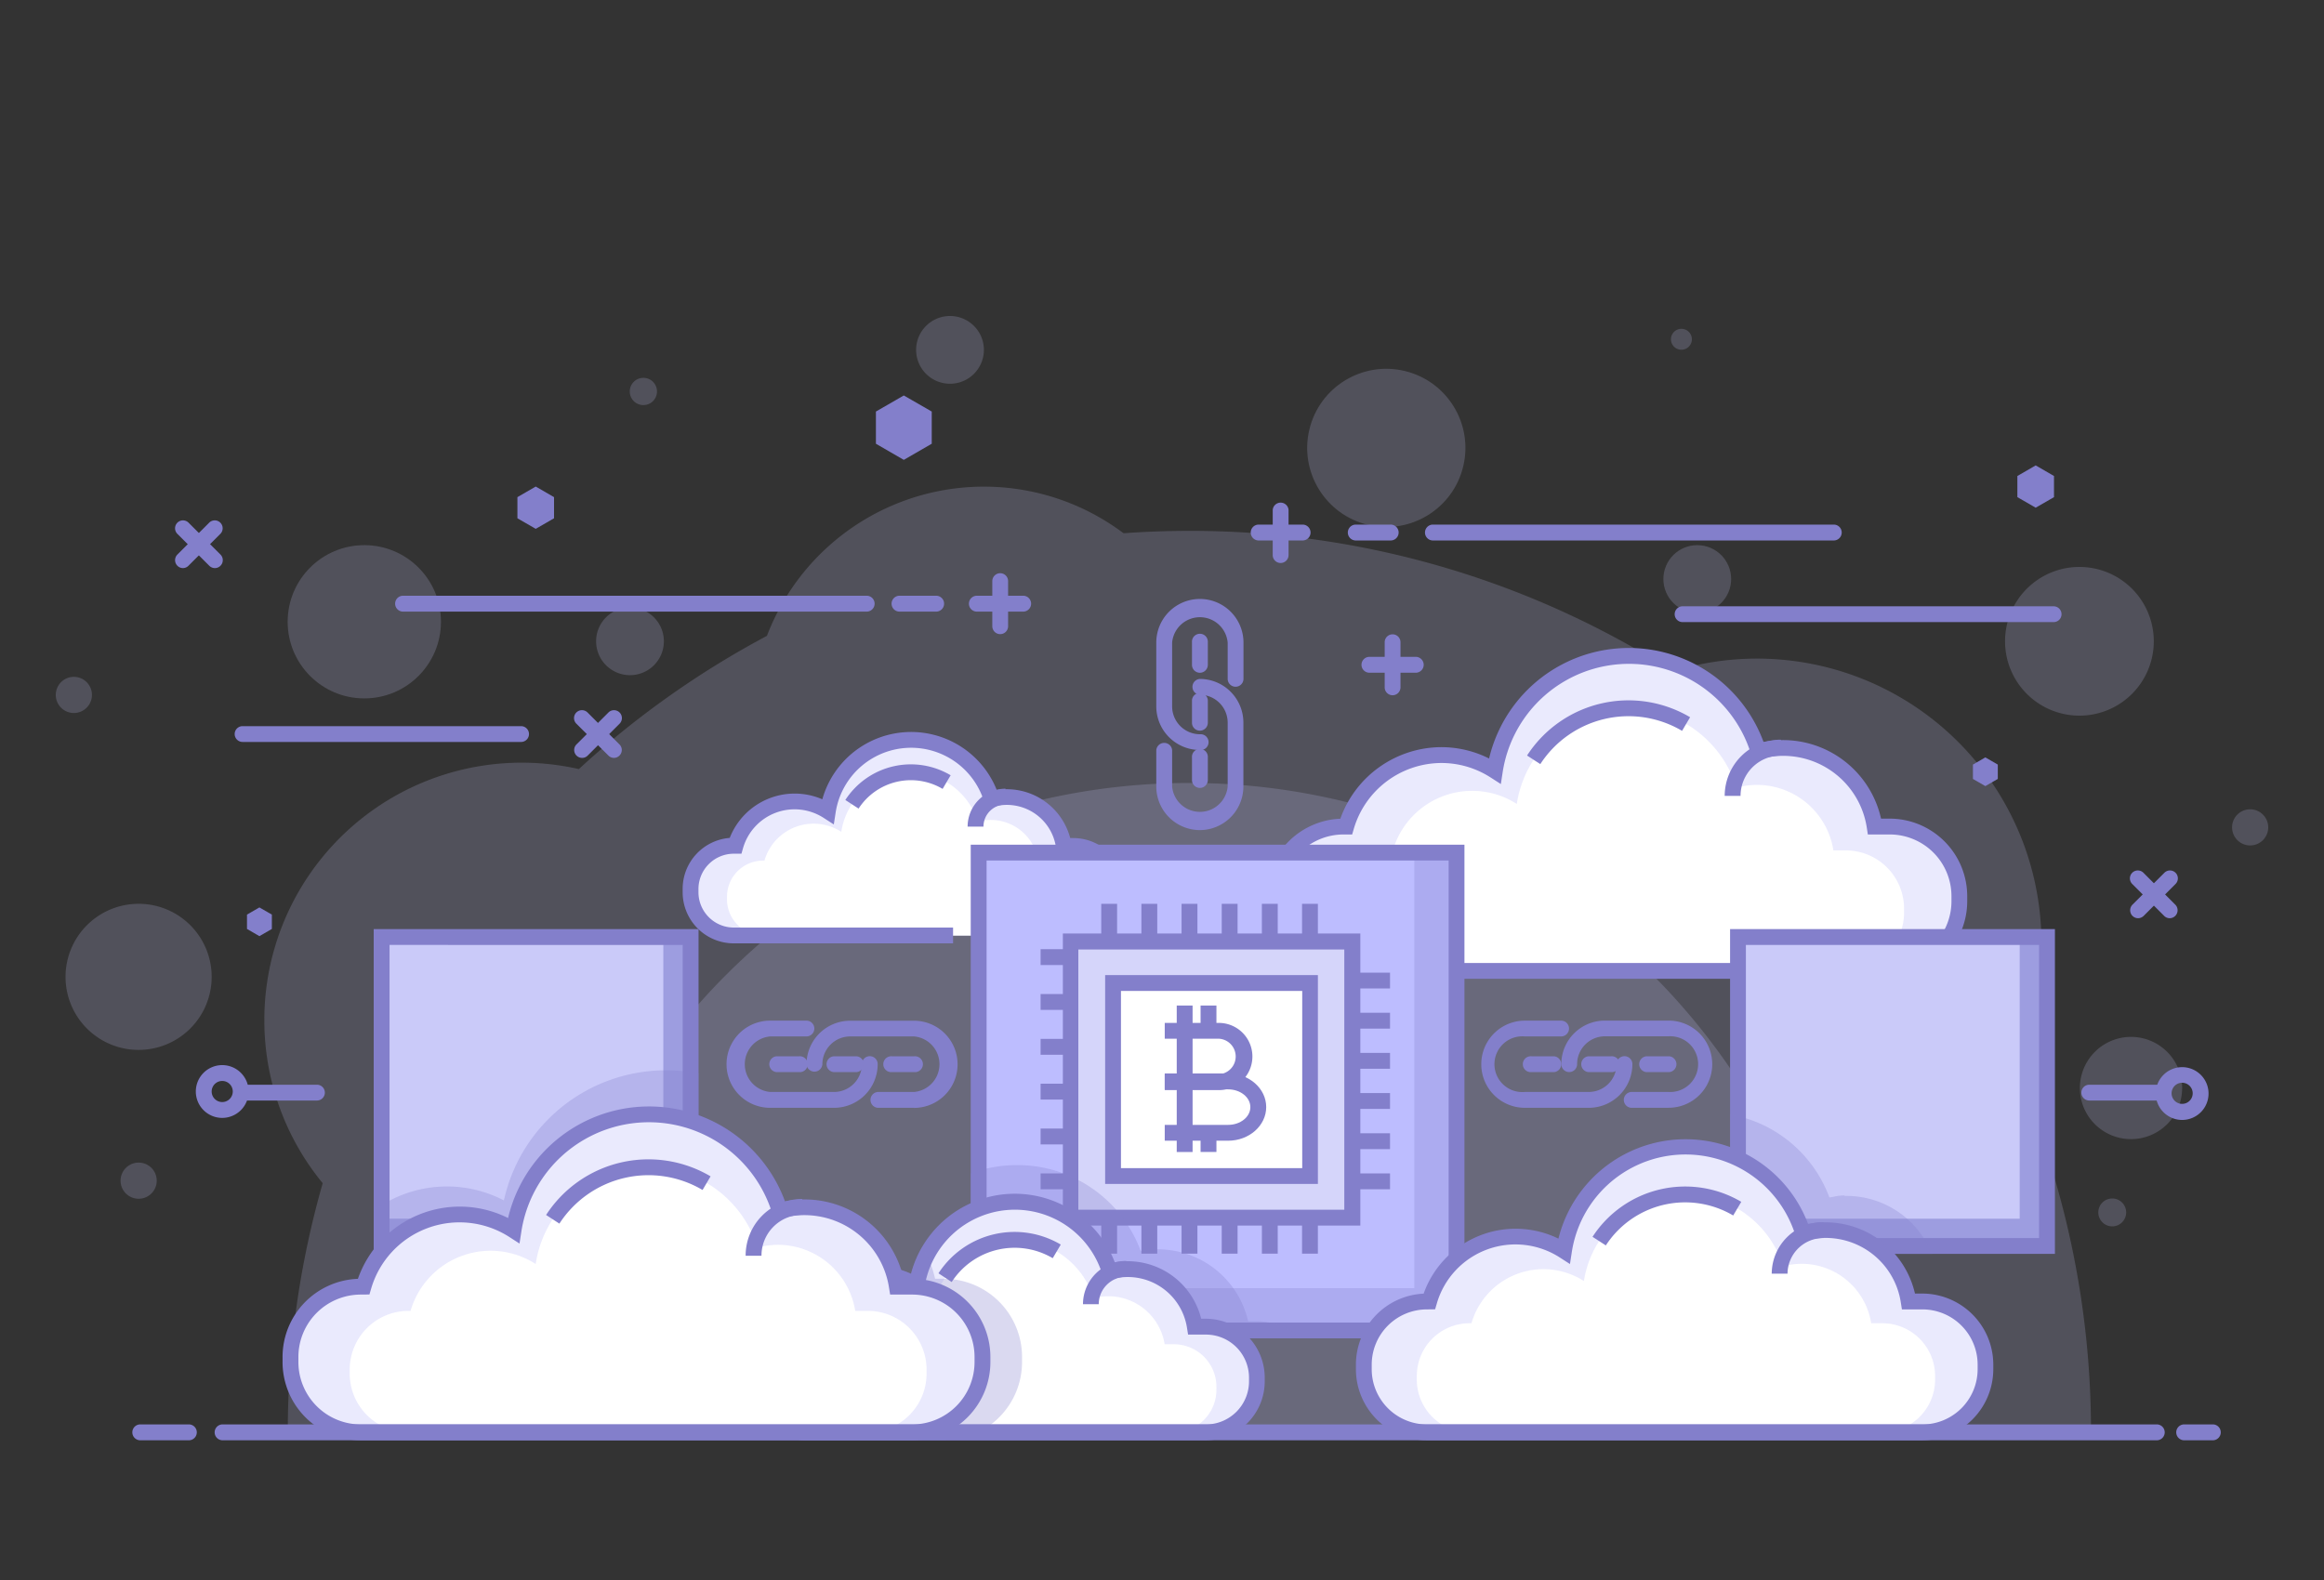 <svg id="Layer_1" data-name="Layer 1" xmlns="http://www.w3.org/2000/svg" viewBox="0 0 500 340"><rect x="0" y="0" width="500" height="340" fill="#333333" stroke="none"/><defs><style>.cls-1{opacity:.2}.cls-2{fill:#cacaf9}.cls-3{fill:#eaeafd}.cls-4{fill:#fff}.cls-5{fill:#837fcb}.cls-6{fill:#9d9de0}.cls-8{opacity:.3}</style></defs><g class="cls-1"><path class="cls-2" d="M449.87 308.22a193.23 193.23 0 0 0-16.7-78.82 61.18 61.18 0 0 0-73.26-84.93 193 193 0 0 0-104-30.23q-7.15 0-14.18.51A50 50 0 0 0 165 136.83a195 195 0 0 0-40.46 28.67 55.38 55.38 0 0 0-67.67 54 55.12 55.12 0 0 0 12.56 35.11 194 194 0 0 0-7.51 53.61Z"/></g><g class="cls-1"><path class="cls-2" d="M396.8 308.22a140.92 140.92 0 0 0-281.83 0Z"/></g><g class="cls-1"><path class="cls-2" d="M469.48 234.18a11 11 0 1 1-11-11.05 11 11 0 0 1 11 11.05Z"/></g><g class="cls-1"><circle class="cls-2" cx="298.25" cy="96.37" r="17.02" transform="rotate(-76.67 298.263 96.372)"/></g><g class="cls-1"><path class="cls-2" d="M142.83 138a7.29 7.29 0 1 1-7.29-7.29 7.29 7.29 0 0 1 7.29 7.29Z"/></g><g class="cls-1"><circle class="cls-2" cx="365.16" cy="124.6" r="7.29"/></g><g class="cls-1"><path class="cls-2" d="M211.68 75.29a7.29 7.29 0 1 1-7.29-7.29 7.29 7.29 0 0 1 7.29 7.29Z"/></g><g class="cls-1"><path class="cls-2" d="M457.44 260.9a3 3 0 1 1-3-3 3 3 0 0 1 3 3Z"/></g><g class="cls-1"><path class="cls-2" d="M364 73a2.25 2.25 0 1 1-2.24-2.24A2.24 2.24 0 0 1 364 73Z"/></g><g class="cls-1"><path class="cls-2" d="M141.35 84.24a2.93 2.93 0 1 1-2.92-2.93 2.92 2.92 0 0 1 2.92 2.93Z"/></g><g class="cls-1"><path class="cls-2" d="M19.78 149.54a3.89 3.89 0 1 1-3.89-3.89 3.89 3.89 0 0 1 3.89 3.89Z"/></g><g class="cls-1"><circle class="cls-2" cx="484.11" cy="178.04" r="3.89"/></g><g class="cls-1"><circle class="cls-2" cx="78.38" cy="133.8" r="16.49"/></g><g class="cls-1"><path class="cls-2" d="M33.72 254.06a3.89 3.89 0 1 1-3.89-3.88 3.89 3.89 0 0 1 3.89 3.88Z"/></g><g class="cls-1"><path class="cls-2" d="M463.38 138a16 16 0 1 1-16-16 16 16 0 0 1 16 16Z"/></g><g class="cls-1"><path class="cls-2" d="M45.54 210.2a15.72 15.72 0 1 1-15.71-15.71 15.71 15.71 0 0 1 15.71 15.71Z"/></g><path class="cls-3" d="M289.05 177.87h.58a21.29 21.29 0 0 1 32-12 29.18 29.18 0 0 1 56.71-4.2 20 20 0 0 1 25 16.2h3.26a15 15 0 0 1 15 15v1.1a15 15 0 0 1-15 15H289.05a15 15 0 0 1-15-15v-1.1a15 15 0 0 1 15-15Z"/><path class="cls-4" d="M299.18 183h.49a17.76 17.76 0 0 1 26.66-10 24.33 24.33 0 0 1 47.28-3.5 16.64 16.64 0 0 1 20.84 13.5h2.72a12.52 12.52 0 0 1 12.48 12.48v.92a12.52 12.52 0 0 1-12.48 12.49h-98a12.52 12.52 0 0 1-12.48-12.49v-.92A12.52 12.52 0 0 1 299.18 183Z"/><path class="cls-5" d="m331.39 164.43-2.85-1.85a26 26 0 0 1 35.08-8.24l-1.73 2.93a22.63 22.63 0 0 0-30.5 7.16Z"/><path class="cls-5" d="M406.58 210.62H289.05a16.7 16.7 0 0 1-16.68-16.68v-1.1a16.69 16.69 0 0 1 16-16.66 23.15 23.15 0 0 1 21.72-15.4 22.9 22.9 0 0 1 10.28 2.44 30.89 30.89 0 0 1 59.05-3.56 21.3 21.3 0 0 1 4.09-.4 21.61 21.61 0 0 1 21.19 16.9h1.86a16.7 16.7 0 0 1 16.68 16.68v1.1a16.7 16.7 0 0 1-16.66 16.68Zm-117.53-31.05a13.28 13.28 0 0 0-13.27 13.27v1.1a13.29 13.29 0 0 0 13.27 13.28h117.53a13.29 13.29 0 0 0 13.27-13.28v-1.1a13.28 13.28 0 0 0-13.27-13.27h-4.72l-.22-1.44a18.2 18.2 0 0 0-22.88-14.81l-1.58.42-.48-1.56a27.48 27.48 0 0 0-53.4 3.95l-.4 2.59-2.21-1.42a19.51 19.51 0 0 0-10.58-3.11 19.71 19.71 0 0 0-18.84 14.15l-.36 1.23Z"/><path class="cls-5" d="M374.47 171.27h-3.41a12.12 12.12 0 0 1 12.1-12.1v3.41a8.7 8.7 0 0 0-8.69 8.69Z"/><path class="cls-3" d="M157.87 182h.37a13.22 13.22 0 0 1 19.87-7.45 18.13 18.13 0 0 1 35.23-2.61 12.28 12.28 0 0 1 3.23-.44 12.46 12.46 0 0 1 12.3 10.5h2a9.33 9.33 0 0 1 9.3 9.3v.7a9.33 9.33 0 0 1-9.3 9.3h-73a9.33 9.33 0 0 1-9.3-9.3v-.69a9.33 9.33 0 0 1 9.3-9.31Z"/><path class="cls-4" d="M164.17 185.19h.3A11 11 0 0 1 181 179a15.11 15.11 0 0 1 29.37-2.17 10.33 10.33 0 0 1 13 8.39h1.69a7.78 7.78 0 0 1 7.75 7.75v.57a7.78 7.78 0 0 1-7.75 7.76h-60.89a7.78 7.78 0 0 1-7.76-7.76v-.57a7.78 7.78 0 0 1 7.76-7.78Z"/><path class="cls-5" d="m184.72 174-2.85-1.85a16.79 16.79 0 0 1 22.66-5.32l-1.73 2.93a13.41 13.41 0 0 0-18.08 4.24Z"/><path class="cls-5" d="M230.9 203h-12.14v-3.4h12.14a7.6 7.6 0 0 0 7.59-7.6v-.69a7.6 7.6 0 0 0-7.59-7.6h-3.49l-.23-1.43a10.68 10.68 0 0 0-13.4-8.69l-1.58.43-.49-1.57a16.43 16.43 0 0 0-31.92 2.37l-.4 2.59-2.2-1.42a11.54 11.54 0 0 0-17.32 6.49l-.35 1.23h-1.65a7.61 7.61 0 0 0-7.6 7.6v.69a7.61 7.61 0 0 0 7.6 7.6h47.18v3.4h-47.18a11 11 0 0 1-11-11v-.69a11 11 0 0 1 10.13-11 15 15 0 0 1 19.92-8.31 19.84 19.84 0 0 1 37.53-2 14.1 14.1 0 0 1 15.8 10.34h.65a11 11 0 0 1 11 11v.66a11 11 0 0 1-11 11Z"/><path class="cls-5" d="M211.59 177.88h-3.41a8.17 8.17 0 0 1 8.16-8.16v3.41a4.75 4.75 0 0 0-4.75 4.75Zm183.07-61.58h-86.5a1.71 1.71 0 0 1 0-3.41h86.5a1.71 1.71 0 0 1 0 3.41Zm-282.55 43.36H52.19a1.7 1.7 0 0 1 0-3.4h59.92a1.7 1.7 0 1 1 0 3.4Zm74.48-28.05h-100a1.71 1.71 0 0 1 0-3.41h100a1.71 1.71 0 0 1 0 3.41Zm14.95 0h-8.14a1.71 1.71 0 0 1 0-3.41h8.14a1.71 1.71 0 0 1 0 3.41Zm97.53-15.31h-7.51a1.71 1.71 0 0 1 0-3.41h7.51a1.71 1.71 0 1 1 0 3.41Zm-18.69 0h-9.71a1.71 1.71 0 0 1 0-3.41h9.71a1.71 1.71 0 0 1 0 3.41Z"/><path class="cls-5" d="M275.52 121.15a1.7 1.7 0 0 1-1.7-1.7v-9.71a1.71 1.71 0 0 1 3.41 0v9.71a1.71 1.71 0 0 1-1.71 1.7ZM220 131.61h-9.7a1.71 1.71 0 1 1 0-3.41h9.7a1.71 1.71 0 1 1 0 3.41Z"/><path class="cls-5" d="M215.19 136.46a1.7 1.7 0 0 1-1.7-1.7v-9.71a1.7 1.7 0 1 1 3.4 0v9.71a1.7 1.7 0 0 1-1.7 1.7Zm89.27 8.3h-9.7a1.71 1.71 0 1 1 0-3.41h9.7a1.71 1.71 0 1 1 0 3.41Z"/><path class="cls-5" d="M299.61 149.61a1.7 1.7 0 0 1-1.7-1.7v-9.71a1.7 1.7 0 0 1 3.4 0v9.71a1.7 1.7 0 0 1-1.7 1.7ZM460 197.59a1.71 1.71 0 0 1-1.21-2.91l6.87-6.87a1.7 1.7 0 1 1 2.4 2.41l-6.86 6.87a1.71 1.71 0 0 1-1.2.5Z"/><path class="cls-5" d="M466.81 197.59a1.69 1.69 0 0 1-1.2-.5l-6.87-6.87a1.7 1.7 0 1 1 2.41-2.41l6.86 6.87a1.71 1.71 0 0 1-1.2 2.91ZM39.37 122.25a1.71 1.71 0 0 1-1.21-2.91l6.84-6.86a1.7 1.7 0 0 1 2.41 2.4l-6.87 6.87a1.71 1.71 0 0 1-1.17.5Z"/><path class="cls-5" d="M46.23 122.25a1.71 1.71 0 0 1-1.2-.5l-6.87-6.87a1.7 1.7 0 0 1 2.41-2.4l6.87 6.86a1.71 1.71 0 0 1-1.21 2.91Zm79.01 40.84a1.7 1.7 0 0 1-1.21-2.9l6.87-6.87a1.7 1.7 0 1 1 2.4 2.41l-6.86 6.86a1.66 1.66 0 0 1-1.2.5Z"/><path class="cls-5" d="M132.1 163.09a1.65 1.65 0 0 1-1.2-.5l-6.9-6.86a1.7 1.7 0 1 1 2.41-2.41l6.86 6.87a1.68 1.68 0 0 1 0 2.4 1.65 1.65 0 0 1-1.17.5ZM58.49 199.9l-2.68 1.55-2.67-1.55v-3.09l2.67-1.54 2.68 1.54v3.09zm371.33-32.28-2.68 1.54-2.67-1.54v-3.09l2.67-1.55 2.68 1.55v3.09zM200.46 95.49l-6.01 3.47-6-3.47v-6.93l6-3.46 6.01 3.46v6.93zm-81.26 16.04-3.94 2.27-3.94-2.27v-4.55l3.94-2.28 3.94 2.28v4.55zm322.71-4.55-3.94 2.27-3.94-2.27v-4.55l3.94-2.28 3.94 2.28v4.55zm-.09 26.89H362a1.7 1.7 0 1 1 0-3.4h79.83a1.7 1.7 0 1 1 0 3.4ZM47.81 240.56a5.68 5.68 0 1 1 5.68-5.68 5.69 5.69 0 0 1-5.68 5.68Zm0-7.95a2.27 2.27 0 1 0 2.27 2.27 2.27 2.27 0 0 0-2.27-2.27ZM469.48 241a5.68 5.68 0 1 1 5.68-5.68 5.68 5.68 0 0 1-5.68 5.68Zm0-8a2.27 2.27 0 1 0 2.27 2.27 2.27 2.27 0 0 0-2.27-2.27Zm-127.68 5.39h-13.73a9.38 9.38 0 1 1 0-18.76h7.8a1.7 1.7 0 1 1 0 3.4h-7.8a6 6 0 1 0 0 11.95h13.73a6 6 0 0 0 6-6 1.7 1.7 0 1 1 3.4 0 9.39 9.39 0 0 1-9.4 9.41Z"/><path class="cls-5" d="M359 238.39h-7.8a1.71 1.71 0 1 1 0-3.41h7.8a6 6 0 1 0 0-11.98h-13.69a6 6 0 0 0-6 6 1.7 1.7 0 0 1-3.4 0 9.38 9.38 0 0 1 9.38-9.38H359a9.38 9.38 0 0 1 0 18.76Z"/><path class="cls-5" d="M334.32 230.71h-4.85a1.71 1.71 0 1 1 0-3.41h4.85a1.71 1.71 0 0 1 0 3.41Zm24.78 0h-4.85a1.71 1.71 0 0 1 0-3.41h4.85a1.71 1.71 0 0 1 0 3.41Zm-12.47 0h-4.85a1.71 1.71 0 0 1 0-3.41h4.85a1.71 1.71 0 1 1 0 3.41Zm-88.48-52.08a9.39 9.39 0 0 1-9.38-9.38v-7.81a1.71 1.71 0 0 1 3.41 0v7.81a6 6 0 0 0 11.95 0v-13.74a6 6 0 0 0-6-6 1.71 1.71 0 0 1 0-3.41 9.39 9.39 0 0 1 9.38 9.38v13.74a9.39 9.39 0 0 1-9.36 9.41Z"/><path class="cls-5" d="M258.15 161.39a9.39 9.39 0 0 1-9.38-9.38v-13.74a9.38 9.38 0 0 1 18.76 0v7.81a1.7 1.7 0 1 1-3.4 0v-7.81a6 6 0 0 0-11.95 0V152a6 6 0 0 0 6 6 1.71 1.71 0 1 1 0 3.41Z"/><path class="cls-5" d="M258.15 169.55a1.7 1.7 0 0 1-1.7-1.7V163a1.71 1.71 0 1 1 3.41 0v4.85a1.71 1.71 0 0 1-1.71 1.7Zm0-24.78a1.7 1.7 0 0 1-1.7-1.7v-4.85a1.71 1.71 0 1 1 3.41 0v4.85a1.71 1.71 0 0 1-1.71 1.7Zm0 12.46a1.7 1.7 0 0 1-1.7-1.7v-4.85a1.71 1.71 0 0 1 3.41 0v4.85a1.71 1.71 0 0 1-1.71 1.7Zm-78.72 81.16h-13.74a9.38 9.38 0 0 1 0-18.76h7.81a1.7 1.7 0 0 1 0 3.4h-7.81a6 6 0 0 0 0 11.95h13.74a6 6 0 0 0 6-6 1.7 1.7 0 1 1 3.4 0 9.39 9.39 0 0 1-9.4 9.41Z"/><path class="cls-5" d="M196.67 238.39h-7.81a1.71 1.71 0 0 1 0-3.41h7.81a6 6 0 0 0 0-11.95h-13.74a6 6 0 0 0-6 6 1.71 1.71 0 0 1-3.41 0 9.39 9.39 0 0 1 9.38-9.38h13.74a9.38 9.38 0 1 1 0 18.76Z"/><path class="cls-5" d="M171.94 230.71h-4.85a1.71 1.71 0 0 1 0-3.41h4.85a1.71 1.71 0 1 1 0 3.41Zm24.78 0h-4.84a1.71 1.71 0 1 1 0-3.41h4.84a1.71 1.71 0 1 1 0 3.41Zm-12.46 0h-4.85a1.71 1.71 0 0 1 0-3.41h4.85a1.71 1.71 0 0 1 0 3.41Z"/><path class="cls-2" d="M373.92 201.64h66.48v66.48h-66.48z"/><path class="cls-6" d="M434.53 201.64v60.61h-60.61v5.87h66.48v-66.48h-5.87z"/><path class="cls-5" d="M442.11 269.82h-69.89v-69.89h69.89Zm-66.49-3.4h63.08v-63.08h-63.08Z"/><path class="cls-2" d="M82.1 201.64h66.48v66.48H82.1z"/><path class="cls-6" d="M142.71 201.64v60.61H82.1v5.87h66.49v-66.48h-5.88z"/><path class="cls-5" d="M150.29 269.82H80.4v-69.89h69.89Zm-66.48-3.4h63.07v-63.08H83.81Z"/><path style="fill:#bdbdff" d="M210.55 183.47h102.82v102.82H210.55z"/><g class="cls-8"><path class="cls-5" d="M304.29 183.47v93.73h-93.74v9.09h102.82V183.47h-9.08z"/></g><path class="cls-5" d="M315.07 288H208.85V181.77h106.22Zm-102.81-3.4h99.41v-99.43h-99.41Z"/><g class="cls-8"><path class="cls-5" d="M150.29 231a36.31 36.31 0 0 0-6.88-.68 35.69 35.69 0 0 0-35 28 26.51 26.51 0 0 0-28 2.18v9.31h69.89Z"/></g><g class="cls-8"><path class="cls-5" d="M397.19 257.35h-.34v-.1a11.17 11.17 0 0 0-2.53.32l-.74.1a28 28 0 0 0-21.36-17.85v30h43.41a19.76 19.76 0 0 0-18.44-12.47Z"/></g><path class="cls-3" d="M307 280.06h.53a19.32 19.32 0 0 1 29-10.88 26.46 26.46 0 0 1 51.43-3.81 18.43 18.43 0 0 1 4.73-.64 18.17 18.17 0 0 1 17.94 15.33h3a13.62 13.62 0 0 1 13.58 13.58v1a13.62 13.62 0 0 1-13.58 13.58H307a13.62 13.62 0 0 1-13.58-13.58v-1A13.62 13.62 0 0 1 307 280.06Z"/><path class="cls-4" d="M316.14 284.75h.44a16.11 16.11 0 0 1 24.19-9.08 22.07 22.07 0 0 1 42.88-3.17 15 15 0 0 1 3.93-.54 15.15 15.15 0 0 1 15 12.79H405a11.36 11.36 0 0 1 11.33 11.32v.83A11.36 11.36 0 0 1 405 308.22h-88.86a11.35 11.35 0 0 1-11.32-11.32v-.83a11.35 11.35 0 0 1 11.32-11.32Z"/><path class="cls-5" d="m345.49 268-2.86-1.85a23.76 23.76 0 0 1 32-7.53l-1.74 2.94a20.34 20.34 0 0 0-27.4 6.44Z"/><path class="cls-5" d="M413.55 309.93H307a15.3 15.3 0 0 1-15.28-15.29v-1a15.29 15.29 0 0 1 14.57-15.26 21 21 0 0 1 29-11.84 28.18 28.18 0 0 1 53.71-3.17 19.34 19.34 0 0 1 3.61-.34A19.76 19.76 0 0 1 412 278.36h1.56a15.31 15.31 0 0 1 15.29 15.28v1a15.31 15.31 0 0 1-15.3 15.29ZM307 281.77a11.89 11.89 0 0 0-11.88 11.87v1A11.89 11.89 0 0 0 307 306.52h106.6a11.89 11.89 0 0 0 11.88-11.88v-1a11.89 11.89 0 0 0-11.88-11.87h-4.41l-.23-1.44a16.35 16.35 0 0 0-20.6-13.33l-1.58.42-.49-1.56a24.76 24.76 0 0 0-48.12 3.56l-.4 2.59-2.2-1.42a17.61 17.61 0 0 0-26.45 9.93l-.36 1.23Z"/><path class="cls-5" d="M384.58 274.08h-3.4A11.14 11.14 0 0 1 392.31 263v3.41a7.73 7.73 0 0 0-7.73 7.67ZM68.19 236.82H52.33a1.7 1.7 0 1 1 0-3.4h15.86a1.7 1.7 0 1 1 0 3.4Zm397.18 0H449.5a1.7 1.7 0 0 1 0-3.4h15.87a1.7 1.7 0 0 1 0 3.4Zm-241.49-32.57h6.45v3.41h-6.45zm0 9.66h6.45v3.41h-6.45zm0 9.65h6.45v3.41h-6.45zm0 9.64h6.45v3.41h-6.45zm0 9.65h6.45v3.41h-6.45zm0 9.66h6.45v3.41h-6.45zm67.09-43.21h8.09v3.41h-8.09zm0 8.64h8.09v3.41h-8.09zm0 8.64h8.09v3.41h-8.09zm0 8.64h8.09v3.41h-8.09zm0 8.65h8.09v3.41h-8.09zm0 8.64h8.09v3.41h-8.09zm-54.04-58.02h3.41v8.09h-3.41zm8.64 0h3.41v8.09h-3.41zm8.64 0h3.41v8.09h-3.41zm8.64 0h3.41v8.09h-3.41zm8.64 0h3.41v8.09h-3.41zm8.64 0h3.41v8.09h-3.41zm-43.2 67.53h3.41v7.76h-3.41zm8.64 0h3.41v7.76h-3.41zm8.64 0h3.41v7.76h-3.41zm8.64 0h3.41v7.76h-3.41zm8.64 0h3.41v7.76h-3.41zm8.64 0h3.41v7.76h-3.41z"/><path style="fill:#d5d5fa" d="M230.33 202.58h60.63v59.44h-60.63z"/><path class="cls-4" d="M239.47 211.54h42.36v41.53h-42.36z"/><path class="cls-5" d="M292.67 263.73h-64v-62.85h64ZM232 260.32h57.22v-56H232Z"/><path class="cls-5" d="M283.54 254.77h-45.77v-44.94h45.77Zm-42.37-3.4h39v-38.13h-39Z"/><path class="cls-5" d="M262.22 234.58h-11.63v-3.41h11.63a3.83 3.83 0 0 0 0-7.65h-11.63v-3.4h11.63a7.23 7.23 0 0 1 0 14.46Z"/><path class="cls-5" d="M264.23 245.47h-13.64v-3.41h13.64c2.64 0 4.78-1.71 4.78-3.82s-2.14-3.82-4.78-3.82h-13.64V231h13.64c4.52 0 8.19 3.24 8.19 7.23s-3.67 7.24-8.19 7.24Z"/><path class="cls-5" d="M253.17 216.38h3.41v31.52h-3.41zm5.13 0h3.41v5.44h-3.41zm0 27.39h3.41v4.12h-3.41z"/><g class="cls-8"><path class="cls-5" d="M270.11 284.3h-1.58a19.9 19.9 0 0 0-19.48-15.45h-.34v-.1a11.43 11.43 0 0 0-2.56.32c-.24 0-.49.06-.74.11a28.24 28.24 0 0 0-26.6-18.46 28.6 28.6 0 0 0-10 1.79V288h71.24a15.3 15.3 0 0 0-9.94-3.7Z"/></g><path class="cls-3" d="M173.38 285.48h.42a15.61 15.61 0 0 1 23.43-8.78 21.37 21.37 0 0 1 41.53-3.08 14.61 14.61 0 0 1 18.3 11.86h2.39a11 11 0 0 1 11 11v.81a11 11 0 0 1-11 11h-86.07a11 11 0 0 1-11-11v-.81a11 11 0 0 1 11-11Z"/><path class="cls-4" d="M180.8 289.27h.35a13 13 0 0 1 19.53-7.33 17.81 17.81 0 0 1 34.62-2.56 12 12 0 0 1 3.19-.44 12.25 12.25 0 0 1 12.08 10.33h2a9.16 9.16 0 0 1 9.14 9.14v.67a9.16 9.16 0 0 1-9.14 9.14H180.8a9.17 9.17 0 0 1-9.15-9.14v-.67a9.17 9.17 0 0 1 9.15-9.14Z"/><path class="cls-5" d="m204.77 275.89-2.86-1.89a19.51 19.51 0 0 1 26.31-6.18l-1.73 2.93a16.12 16.12 0 0 0-21.72 5.1Z"/><path class="cls-5" d="M259.45 309.93h-86.07a12.68 12.68 0 0 1-12.67-12.67v-.81a12.69 12.69 0 0 1 11.86-12.64 17.42 17.42 0 0 1 16.23-11.3 17.24 17.24 0 0 1 7.2 1.59 23.08 23.08 0 0 1 43.85-2.46 16.28 16.28 0 0 1 18.58 12.14h1a12.68 12.68 0 0 1 12.67 12.67v.81a12.68 12.68 0 0 1-12.65 12.67Zm-86.07-22.74a9.27 9.27 0 0 0-9.27 9.26v.81a9.27 9.27 0 0 0 9.27 9.26h86.07a9.27 9.27 0 0 0 9.27-9.26v-.81a9.27 9.27 0 0 0-9.27-9.26h-3.84l-.23-1.44a12.89 12.89 0 0 0-16.18-10.48l-1.58.42-.49-1.56a19.67 19.67 0 0 0-38.22 2.87l-.4 2.59-2.2-1.42a13.9 13.9 0 0 0-20.87 7.83l-.36 1.23Z"/><path class="cls-5" d="M236.39 280.65H233a9.33 9.33 0 0 1 9.32-9.31v3.4a5.92 5.92 0 0 0-5.93 5.91Z"/><g class="cls-8"><path class="cls-5" d="M219.89 293.11V292a16.83 16.83 0 0 0-16.82-16.82h-1.89a21.62 21.62 0 0 0-2.8-6.82 23.43 23.43 0 0 0-2.38 5.74 17.24 17.24 0 0 0-7.22-1.59 17.42 17.42 0 0 0-16.23 11.3 12.69 12.69 0 0 0-11.86 12.64v.81a12.68 12.68 0 0 0 12.67 12.67h29.69a16.84 16.84 0 0 0 16.84-16.82Z"/></g><path class="cls-3" d="M77.61 276.88h.59a21.5 21.5 0 0 1 32.29-12.11 29.46 29.46 0 0 1 57.24-4.24A20.17 20.17 0 0 1 193 276.88h3.3A15.16 15.16 0 0 1 211.37 292v1.11a15.16 15.16 0 0 1-15.11 15.11H77.61a15.16 15.16 0 0 1-15.11-15.11V292a15.16 15.16 0 0 1 15.11-15.12Z"/><path class="cls-4" d="M87.84 282.09h.49A17.93 17.93 0 0 1 115.25 272a24.56 24.56 0 0 1 47.75-3.54 17.16 17.16 0 0 1 4.39-.59A16.87 16.87 0 0 1 184 282.09h2.75a12.64 12.64 0 0 1 12.6 12.6v.93a12.64 12.64 0 0 1-12.6 12.6H87.84a12.64 12.64 0 0 1-12.6-12.6v-.93a12.64 12.64 0 0 1 12.6-12.6Z"/><path class="cls-5" d="m120.35 263.31-2.86-1.86a26.24 26.24 0 0 1 35.39-8.31l-1.73 2.93a22.85 22.85 0 0 0-30.8 7.24Z"/><path class="cls-5" d="M196.26 309.93H77.61a16.84 16.84 0 0 1-16.82-16.82V292A16.84 16.84 0 0 1 77 275.19a23.22 23.22 0 0 1 32.31-13.08 31.16 31.16 0 0 1 59.58-3.59 21.83 21.83 0 0 1 25.52 16.66h1.89A16.84 16.84 0 0 1 213.08 292v1.11a16.84 16.84 0 0 1-16.82 16.82ZM77.61 278.58A13.43 13.43 0 0 0 64.2 292v1.11a13.43 13.43 0 0 0 13.41 13.41h118.65a13.43 13.43 0 0 0 13.41-13.41V292a13.43 13.43 0 0 0-13.41-13.42h-4.75l-.23-1.43a18.42 18.42 0 0 0-23.11-15l-1.58.43-.48-1.57a27.76 27.76 0 0 0-53.94 4l-.4 2.59-2.2-1.42a19.81 19.81 0 0 0-29.73 11.16l-.36 1.22Z"/><path class="cls-5" d="M163.83 270.22h-3.41A12.2 12.2 0 0 1 172.61 258v3.4a8.79 8.79 0 0 0-8.78 8.82Zm300.06 39.71H47.76a1.71 1.71 0 0 1 0-3.41h416.13a1.71 1.71 0 1 1 0 3.41Zm12.32 0h-6.16a1.71 1.71 0 1 1 0-3.41h6.16a1.71 1.71 0 0 1 0 3.41Zm-435.71 0H30.05a1.71 1.71 0 0 1 0-3.41H40.5a1.71 1.71 0 1 1 0 3.41Z"/></svg>